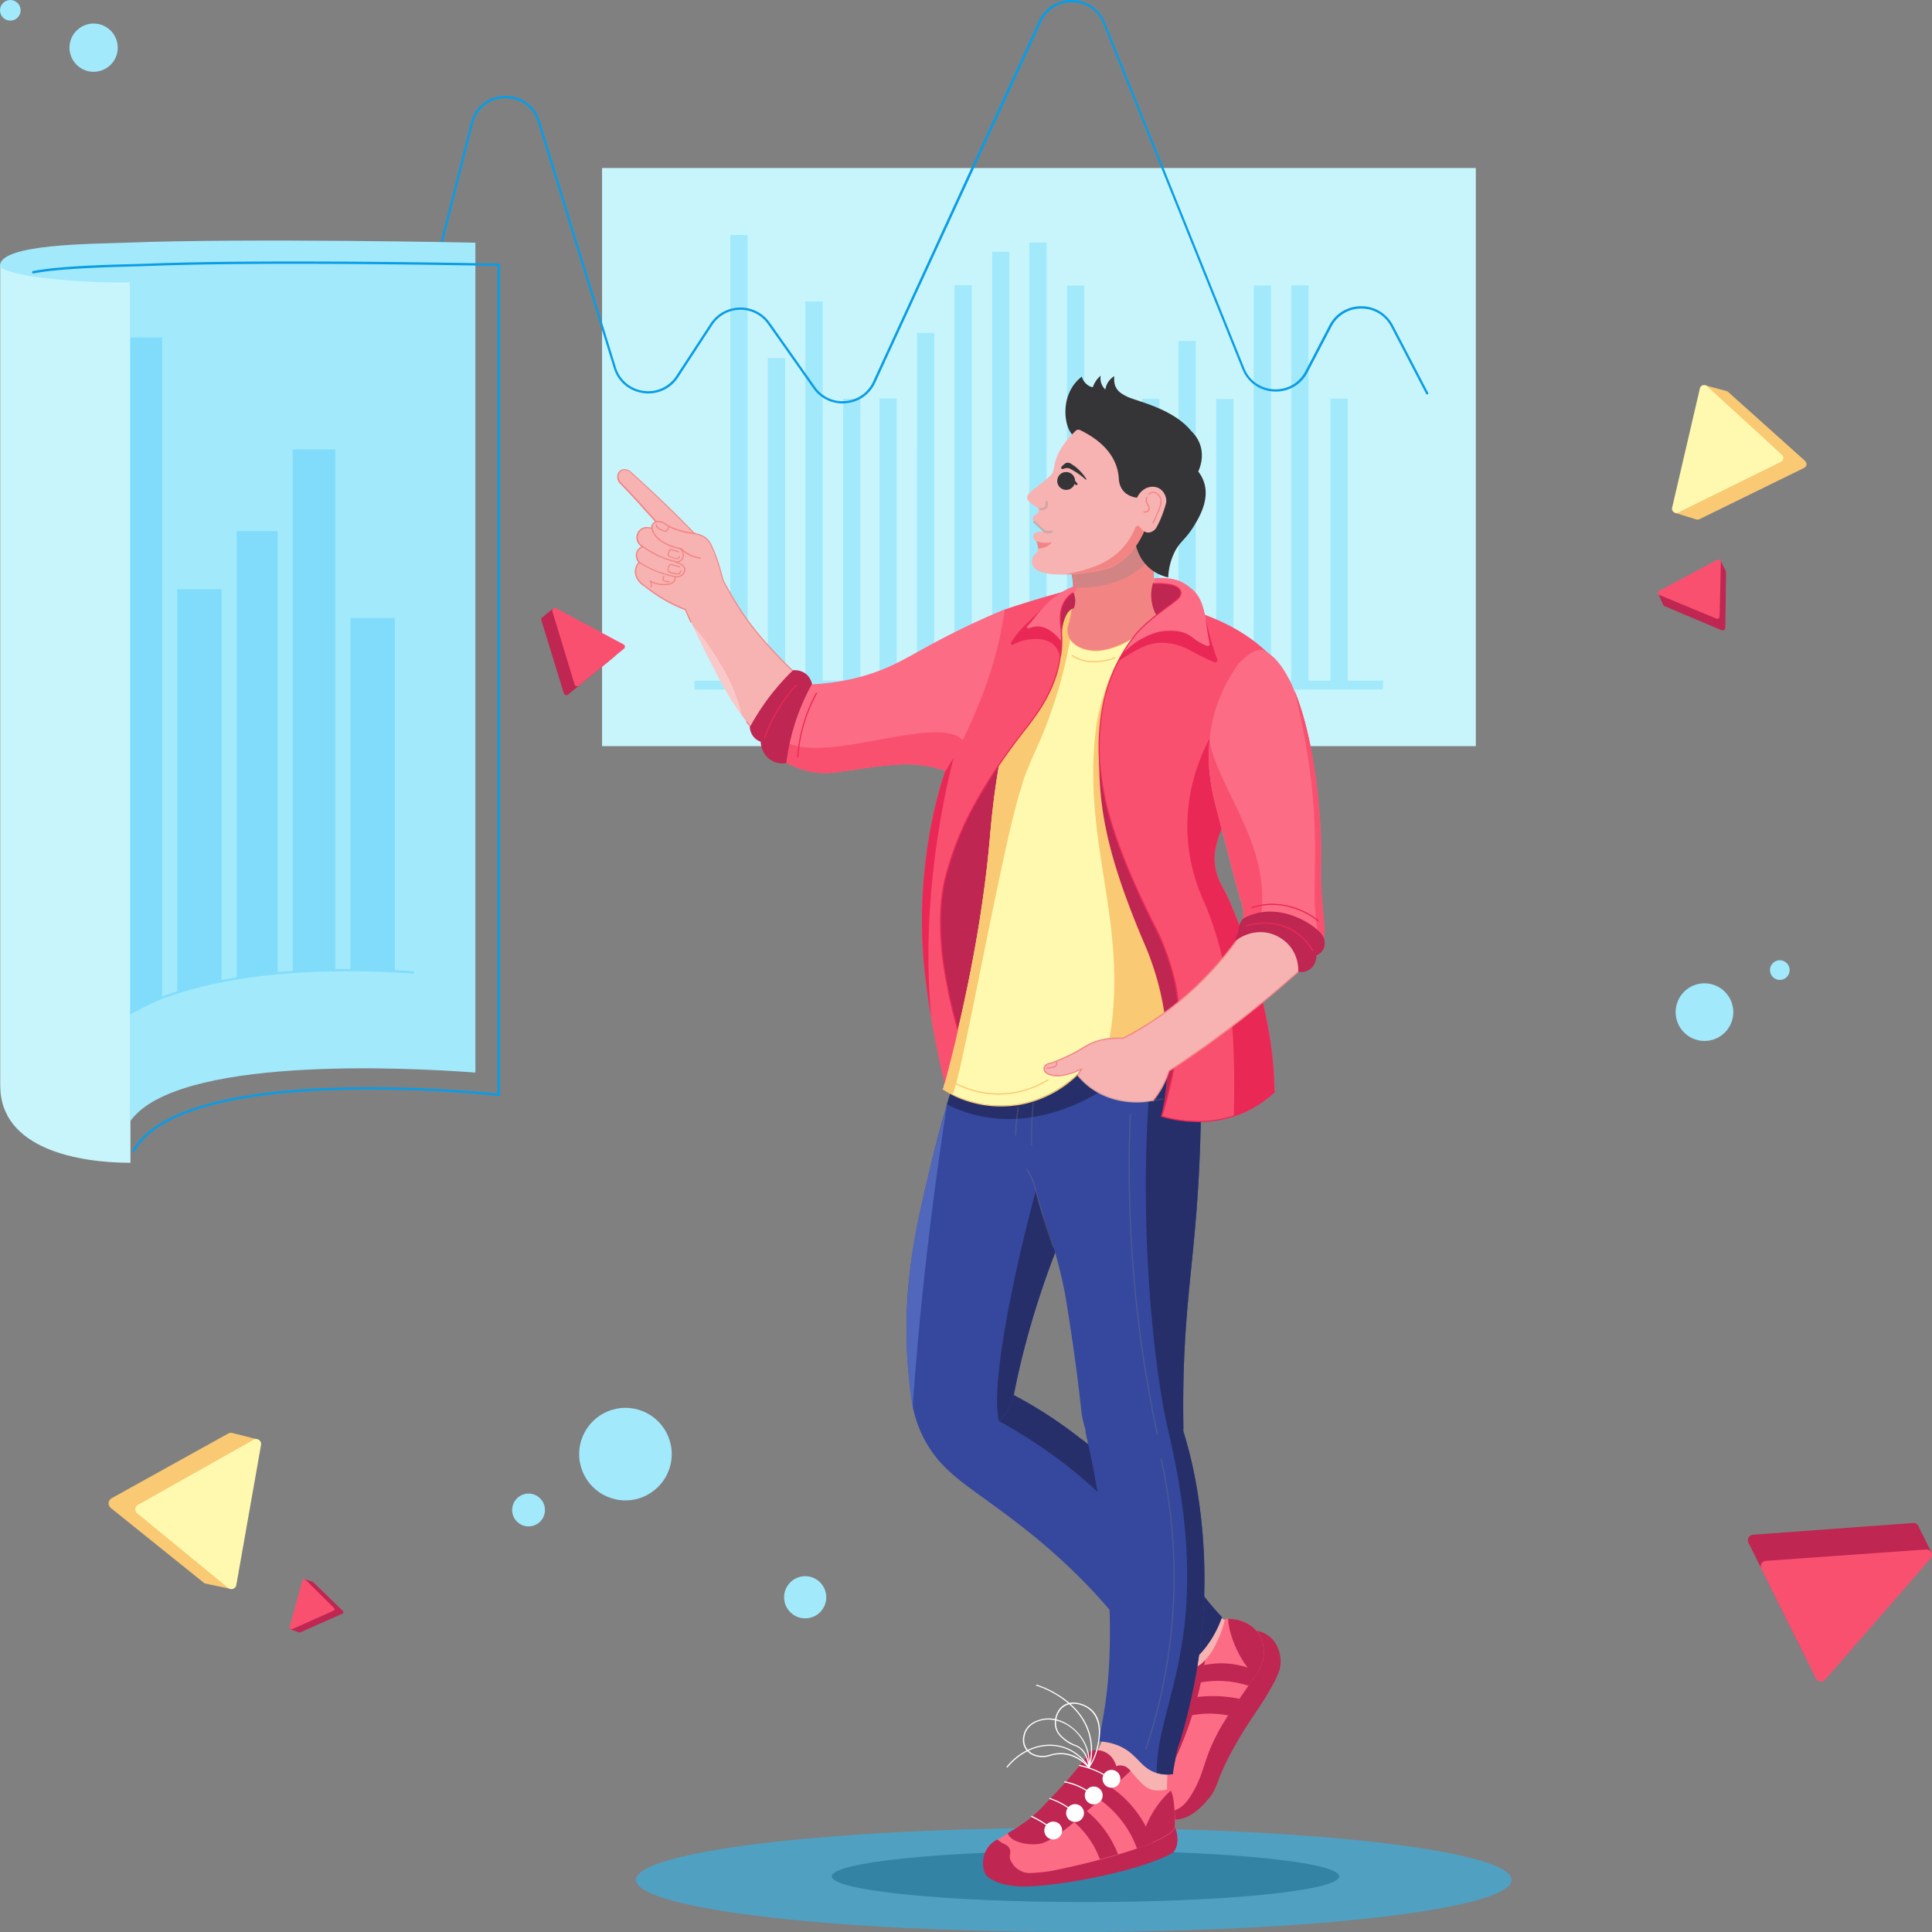 <svg width="216" height="216" xmlns="http://www.w3.org/2000/svg"><rect width="100%" height="100%" fill="#808080" stroke="none"/><g fill="none" fill-rule="evenodd"><path fill="#C8F5FC" d="M67.311 18.785H165V83.42H67.311z"/><g fill="#A2E9FC"><path d="M81.644 26.27h1.935v49.86h-1.935zM85.843 40.025h1.935V76.13h-1.935zM90.042 33.703h1.935V76.13h-1.935zM94.254 44.571h1.935v31.56h-1.935zM98.321 44.545h1.935V76.13h-1.935zM102.52 37.216h1.934V76.13h-1.935zM106.718 31.887h1.935V76.13h-1.935zM110.917 28.151h1.935v47.98h-1.935zM115.076 27.106h1.935V76.13h-1.935zM119.288 31.926h1.935V76.13h-1.935zM123.487 49.09h1.935v27.04h-1.935zM127.685 44.597h1.935V76.13h-1.935zM131.752 38.118h1.935V76.13h-1.935zM135.964 44.61h1.935v31.52h-1.935zM140.163 31.913h1.935V76.13h-1.935zM144.362 31.9h1.935v44.23h-1.935zM148.745 44.571h1.935v31.56h-1.935z"/><path d="M77.643 76.091h76.985v1H77.643z"/></g><path d="M94.201 45.106a3.978 3.978 0 0 1-3.277-1.698l-5.068-7.184a3.771 3.771 0 0 0-3.132-1.594 3.756 3.756 0 0 0-3.08 1.698l-3.817 5.84a3.96 3.96 0 0 1-3.922 1.776c-1.567-.222-2.817-1.28-3.278-2.783l-8.516-27.549c-.513-1.645-1.948-2.677-3.685-2.625-1.724.04-3.12 1.15-3.54 2.808-2.317 9.144-5.502 21.658-7.503 29.339-.013.065-.092.117-.158.091-.066-.013-.118-.091-.092-.156 2.014-7.681 5.199-20.195 7.502-29.339.448-1.776 1.935-2.965 3.79-3.004 1.857-.053 3.397 1.058 3.936 2.821l8.503 27.55a3.725 3.725 0 0 0 3.067 2.599 3.721 3.721 0 0 0 3.672-1.66l3.817-5.838a4.024 4.024 0 0 1 6.647-.118l5.067 7.184a3.684 3.684 0 0 0 3.41 1.568 3.693 3.693 0 0 0 3.066-2.155l18.545-40.35C116.84.85 118.261-.039 119.907 0c1.632.04 3.027.993 3.632 2.508l15.584 38.679c.553 1.371 1.817 2.26 3.304 2.338 1.487.065 2.83-.693 3.514-2.012l2.672-5.12c.698-1.346 2.04-2.156 3.567-2.156 1.527 0 2.856.81 3.567 2.156l3.922 7.524c.04.065.014.143-.052.17-.066.039-.145.013-.171-.053l-3.923-7.524a3.697 3.697 0 0 0-3.33-2.011 3.697 3.697 0 0 0-3.33 2.011l-2.672 5.12a3.985 3.985 0 0 1-3.764 2.143c-1.593-.078-2.935-1.032-3.527-2.495L123.316 2.601c-.566-1.411-1.87-2.3-3.396-2.339a3.7 3.7 0 0 0-3.501 2.182L97.86 42.768a3.956 3.956 0 0 1-3.29 2.312c-.119.013-.25.026-.369.026Z" fill="#0A9CE5"/><g><path d="M14.584 130V29.627H.026v91.739c0 7.119 8.806 8.634 14.558 8.634Z" fill="#C8F5FC"/><path d="M14.11 27.132c13.833-.535 39.039 0 39.039 0v92.784c-8.042-.614-33.511-1.83-38.618 5.473V31.56C8.713 31.691.408 30.881 0 29.706c-.013-2.443 10.32-2.43 14.11-2.574Z" fill="#A2E9FC"/><path d="m39.46 69.09-.276.012V108.5c1.71-.013 3.382 0 4.962.026V69.09H39.46ZM32.721 50.24v58.507c1.593-.104 3.185-.17 4.765-.209V50.24H32.72ZM26.587 59.358c-.039.013-.079.013-.118.026v50.03a69.422 69.422 0 0 1 4.567-.536V59.37h-4.449v-.013ZM19.927 65.876c-.04.013-.079.039-.118.052v45.092c1.474-.535 3.159-.967 4.962-1.306V65.876h-4.844ZM14.584 37.726v75.671c.54-.26.802-.483 3.54-1.763V37.726h-3.54Z" fill="#81DCFC"/><path d="M14.689 113.228a.138.138 0 0 1-.119-.066c-.039-.065-.013-.143.053-.183 4.857-2.586 14.176-5.46 30.97-4.44.237.012.422.025.566.038.08 0 .132.066.119.144 0 .078-.066.13-.132.118-.144-.013-.329-.013-.566-.04-16.742-1.018-26.008 1.83-30.838 4.403-.014.026-.04.026-.053.026Z" fill="#81DCFC"/><path d="M14.926 128.798c-.026 0-.04 0-.066-.013-.066-.039-.079-.117-.053-.183 5.463-9.562 36.578-6.78 40.816-6.348V29.732c-1.974-.04-25.732-.51-38.894 0-.434.013-1.027.039-1.711.052-3.185.091-8.516.235-11.267.784-.066.013-.145-.026-.158-.105-.013-.065.027-.144.106-.157 2.764-.548 8.12-.705 11.319-.783.684-.013 1.277-.04 1.711-.053 13.689-.535 38.789 0 39.039 0 .066 0 .131.066.131.131v92.797c0 .039-.013.078-.04.091a.15.15 0 0 1-.104.04c-2.685-.275-12.188-1.124-21.626-.497-10.516.705-16.94 2.952-19.085 6.7a.138.138 0 0 1-.118.066Z" fill="#0A9CE5"/></g><g><g transform="translate(71.105 204.35)" fill-rule="nonzero"><ellipse fill="#50A0C2" cx="48.947" cy="5.825" rx="48.947" ry="5.825"/><ellipse fill="#3383A5" cx="50.255" cy="5.431" rx="28.364" ry="2.873"/></g><path d="M134.058 179.66c1.06.485 1.923.931 2.55 1.285.523.276.798.447 1.099.761 0 0 .706.722.928 1.798.366 1.758-.89 3.673-2.262 4.71-.314.236-2.629 1.994-4.76.983-1.452-.682-1.949-2.256-2.145-2.912-.157-.499-.745-2.414.353-4.25 1.36-2.244 4.041-2.362 4.237-2.375Z" fill="#F7B2B2" fill-rule="nonzero"/><path d="M140.557 182.336c.34.066.916.236 1.452.695 1.15.984 1.164 2.493 1.164 2.795 0 .669-.17 1.272-1.046 2.847-1.007 1.81-1.648 2.584-2.668 4.185a43.994 43.994 0 0 0-2.092 3.608c-1.478 2.899-1.203 3.397-2.263 4.657-.536.643-2.157 2.571-4.171 2.27-1.23-.184-2.04-1.129-2.38-1.575.261-.236.654-.616 1.098-1.102 2.302-2.506 3.309-5.011 3.649-5.812.954-2.217 2.955-5.916 7.257-12.568Z" fill="#BF2652"/><path d="M136.961 180.998c-.104.46-.287 1.168-.64 1.981-.432.984-1.073 2.453-2.55 3.437a5.835 5.835 0 0 1-1.74.761c-1.124 4.343-2.236 8.685-3.36 13.027-.079.119-.367.525-.288 1.05.091.67.68.997.876 1.102.941.538 2.014.079 2.197 0 .784-.328 1.242-.931 1.621-1.509 1.073-1.653 1.36-2.952 1.857-4.368.772-2.178 1.753-3.713 2.197-4.422.576-.892 2.053-3.03 3.191-4.657.314-.459.785-1.115.929-2.099.065-.446.13-1.482-.406-2.44-.706-1.246-2.223-1.955-3.884-1.863Z" fill="#FC6C85"/><path d="M134.437 186.206a9.757 9.757 0 0 1 1.648-.236c1.988-.092 3.596.472 4.577.932-.353.524-.72 1.05-1.072 1.574a10.64 10.64 0 0 0-2.354-.499 11.044 11.044 0 0 0-3.243.17c.157-.642.3-1.285.444-1.94ZM133.43 189.788c.445-.066.929-.118 1.452-.144a15.08 15.08 0 0 1 3.714.288c-.419.617-.837 1.246-1.242 1.863a11.473 11.473 0 0 0-2.093-.21c-.902 0-1.674.105-2.288.236.144-.682.3-1.351.457-2.033Z" fill="#BF2652"/><path d="M133.862 186.298c.13-.065.3-.157.458-.288.183-.145.314-.29.405-.407a44.062 44.062 0 0 1-.98 4.618 42.614 42.614 0 0 1-2.315 6.376c.353-1.535.706-3.07 1.072-4.618a519.75 519.75 0 0 1 1.36-5.68ZM140.322 187.4c.314-.459.785-1.115.929-2.099.065-.446.13-1.482-.406-2.44-.654-1.168-2.014-1.85-3.53-1.876 0 1.272.915 4.316 3.007 6.415ZM116.26 71.872a116.816 116.816 0 0 1-2.615 5.59c-3.714 7.412-5.23 8.422-6.957 12.213-3.335 7.36-2.602 14.523-2.262 17.803a39.357 39.357 0 0 0 3.308 12.214c8.696.695 17.393 1.39 26.089 2.099-1.792-15.297-3.596-30.594-5.388-45.891-4.054-1.351-8.108-2.69-12.175-4.028Z" fill="#BF2652"/><path d="M122.694 195.783c.105-.262.262-.524.523-1.167.327-.8.34-.971.523-1.286.393-.708 1.007-1.063 1.282-1.22.942-.551 2.602-.932 4.054 0 1.255.813 1.922 2.322 1.687 3.844-.066.472-.131.944-.17 1.456a30.562 30.562 0 0 0-.118 3.201c-.052.368-.17.8-.458 1.22-1.007 1.456-3.53 1.81-5.27.88-2.118-1.142-2.34-3.766-2.38-4.251-.052-.42-.144-1.575.327-2.677Z" fill="#F7B2B2" fill-rule="nonzero"/><g fill-rule="nonzero"><path d="M108.388 114.024c-.64 2.73-1.282 5.445-1.922 8.174-.55 2.348.784 4.723 2.798 4.985 7.075.945 14.15 1.902 21.224 2.847 1.857.25 3.518-1.404 3.649-3.647l.549-9.499c.13-2.177-1.256-4.067-3.073-4.21l-19.864-1.523c-1.53-.118-2.943 1.076-3.361 2.873ZM102.046 157.252c.196.984.588 2.401 1.438 3.923 1.19 2.138 2.68 3.385 3.649 4.185 3.897 3.214 14.476 9.157 22.44 22.25a9.208 9.208 0 0 0 2.092-.787c3.204-1.666 4.512-4.789 4.956-6.022-.549-.59-1.347-1.47-2.223-2.624-2.707-3.542-3.256-5.707-4.694-8.252-2.354-4.158-5.519-6.56-9.651-9.682a48.795 48.795 0 0 0-6.787-4.316 9.908 9.908 0 0 0-3.518-1.705c-1.046-.263-4.158-1.05-6.264.787-.837.748-1.242 1.653-1.438 2.243Z" fill="#35489E"/><path d="M111.683 158.866c21.146 11.742 21.46 27.039 22.035 26.488 1.74-1.64 2.563-3.621 2.89-4.553-.549-.59-1.347-1.47-2.223-2.624-2.707-3.542-3.256-5.707-4.695-8.252-2.353-4.158-5.518-6.56-9.65-9.682a48.795 48.795 0 0 0-6.787-4.316c-1.112-.407-1.949.263-1.57 2.939Z" fill="#262F69"/><path d="M106.217 122.316a135.25 135.25 0 0 0-2.092 7.727c-1.635 6.835-3.06 13.001-2.733 20.676.104 2.374.34 4.303.523 5.497.065.577.235 1.404.784 2.23 1.256 1.89 3.78 2.637 5.872 2.23 2.367-.459 4.276-2.427 4.825-4.972a85.485 85.485 0 0 1 1.308-5.628c1.661-6.245 3.714-11.19 4.172-12.306 1.438-3.437 1.687-3.476 2.092-5.103.575-2.388 1.478-6.127-.523-9.42-1.844-3.043-6.028-5.51-9.912-4.316-2.393.708-3.767 2.545-4.316 3.385Z" fill="#35489E"/><path d="M111.696 158.918a6.81 6.81 0 0 0 1.7-3.227 85.485 85.485 0 0 1 1.308-5.628c1.661-6.245 3.714-11.19 4.172-12.306 1.438-3.437 1.687-3.477 2.092-5.103.575-2.388 1.478-6.127-.523-9.42-.222-.354-.47-.708-.745-1.05-1.073-1.298-9.704 30.149-8.004 36.734Z" fill="#262F69"/><path d="M105.864 123.575a187.201 187.201 0 0 0-2.485 9.551c-.653 2.86-1.006 4.421-1.346 6.678-.694 4.657-.707 8.186-.694 9.078.014 2.283.17 5.156.694 8.462.313-4.356.693-8.816 1.176-13.395a423.454 423.454 0 0 1 2.655-20.374Z" fill="#5067BC"/><g><path d="M131.652 158.04a52.91 52.91 0 0 1 1.308 4.316c.366 1.43 1.7 6.848 1.7 14.129s-1.321 13.513-2.733 18.196a9.073 9.073 0 0 0-.654 2.1 8.982 8.982 0 0 0-.131 1.574 4.186 4.186 0 0 1-1.83-.132c-1.648-.498-2.04-1.823-3.65-2.755-.6-.34-1.53-.721-2.863-.787.183-.813.431-1.98.654-3.398.34-2.099.876-6.297.523-13.093-.366-6.94-1.478-13.197-2.616-18.065.013-.433.144-1.928 1.308-3.135 1.177-1.233 2.668-1.378 3.256-1.443 3.139-.302 5.401 2.138 5.728 2.492Z" fill="#35489E"/><path d="M134.267 123.352a153.396 153.396 0 0 1-.13 5.76c-.432 10.94-1.648 15.638-1.831 25.648-.04 2.256-.013 4.04 0 4.972-.052.603-.21 1.679-.916 2.742-.902 1.39-2.72 2.82-4.825 2.623-2.25-.21-3.53-2.164-4.172-3.135-1.268-1.915-1.464-3.844-1.569-4.841-.327-3.057-.837-6.9-1.7-12.175a51.63 51.63 0 0 0-1.83-7.07c-.759-2.257-1.4-3.661-1.7-6.154-.301-2.584.039-4.08.13-4.447.105-.407.589-2.322 2.093-4.185.666-.827 4.197-4.972 9.389-4.316 4.328.55 6.682 4 7.061 4.578Z" fill="#35489E"/><path d="M134.267 123.352a153.396 153.396 0 0 1-.13 5.76c-.432 10.94-1.648 15.638-1.831 25.648-.04 2.256-.013 4.04 0 4.972-.052.603-.21 1.679-.916 2.742-1.7-3.792-4.563-23.825-2.654-43.386 3.348 1.05 5.191 3.766 5.531 4.264Z" fill="#262F69"/><path d="M131.652 158.04a52.91 52.91 0 0 1 1.308 4.316c.366 1.43 1.7 6.848 1.7 14.129s-1.321 13.513-2.733 18.196c-.236.525-.785 3.214-.785 3.66a4.186 4.186 0 0 1-1.83-.13c0-7.859 6.132-14.602 1.974-35.186-.392-1.955-.902-3.989-1.334-6.573.994.617 1.543 1.404 1.7 1.587Z" fill="#262F69"/><path d="M3.087 20.772a.072.072 0 0 1-.065-.04c-.81-2.243-1.452-4.302-1.91-6.113l-.025-.092C.903 13.82.68 12.94.014 12.022c-.026-.027-.013-.066.013-.092.026-.026.066-.013.092.013.68.931.902 1.824 1.085 2.545l.026.092c.458 1.81 1.099 3.87 1.91 6.1.013.04 0 .066-.04.079 0 .013-.013.013-.013.013ZM14.687 41.671c-.026 0-.053-.026-.066-.052a143.65 143.65 0 0 1-2.21-13.566 144.05 144.05 0 0 1-.797-22.158c0-.04.026-.066.065-.066.04 0 .065.027.065.066-.3 7.373-.039 14.825.798 22.145a139.94 139.94 0 0 0 2.21 13.552c.013.04-.013.066-.052.079h-.013ZM13.444 76.83h-.026c-.039-.013-.052-.052-.039-.078 2-5.97 3.047-12.175 3.125-18.433a59.582 59.582 0 0 0-1.438-13.854c-.013-.039.013-.065.052-.078.04-.013.066.013.079.052a61.372 61.372 0 0 1 1.438 13.893 60.575 60.575 0 0 1-3.138 18.472c0 .013-.026.027-.053.027Z" fill-opacity=".3" fill="#828282" style="mix-blend-mode:normal" transform="translate(114.69 118.704)"/></g><path d="M106.78 120.48c-.301.996-.615 2.006-.916 3.003.98.486 2.119.919 3.387 1.22 6.186 1.444 11.534-1.35 13.522-2.532a11.844 11.844 0 0 1-1.256-.957c-.457-.394-.85-.774-1.177-1.128a20.043 20.043 0 0 1-5.126 1.259c-3.635.407-6.617-.289-8.434-.866Z" fill="#262F69"/><path d="M14.008 16.919c-.04 0-.065-.027-.065-.066a32.972 32.972 0 0 1 .026-2.545 29.03 29.03 0 0 1 .157-2.125c0-.04.039-.066.065-.053.04 0 .065.04.052.066a57.336 57.336 0 0 0-.157 2.112c-.039.84-.039 1.692-.026 2.545.013.04-.013.066-.052.066ZM12.203 15.83c-.039 0-.065-.026-.065-.066a35.8 35.8 0 0 1 .288-3.135c0-.04.039-.066.078-.053.04 0 .066.04.052.079a35.971 35.971 0 0 0-.287 3.122c0 .027-.026.053-.066.053Z" fill-opacity=".3" fill="#828282" style="mix-blend-mode:normal" transform="translate(101.337 111.143)"/></g><path d="M116.522 68.514a84.457 84.457 0 0 0-3.518 10.863c-1.74 6.9-2.144 12.187-2.354 14.523-.549 6.166-1.857 15.283-5.217 27.878.98.603 3.439 1.928 6.787 1.837 4.446-.132 7.349-2.703 8.094-3.398.654-.21 1.7-.499 2.995-.656 1.674-.197 5.518-.643 8.605 1.705.575.433 1.438 1.207 2.223 2.493a53.302 53.302 0 0 0 1.177-11.256c-.013-8.764-2.21-13.71-3.257-19.758-.954-5.55-1.216-13.539 2.093-23.956-5.885-.091-11.403-3.056-17.628-.275Z" fill="#FFF9B0"/><path d="M116.522 68.514a84.457 84.457 0 0 0-3.518 10.863c-1.74 6.9-2.144 12.187-2.354 14.523-.549 6.166-1.857 15.283-5.217 27.878.248.144.575.341.993.55.707.355 5.663-28.114 7.755-34.28.523-2.033 1.805-4.473 2.498-6.218 2.72-6.822 3.151-11.69 3.661-14.392-1.255.17-2.523.499-3.818 1.076Z" fill="#F9C973" fill-rule="nonzero"/><path d="M111.683 122.381c-1.307 0-2.406-.249-3.125-.472a10.907 10.907 0 0 1-1.896-.787c-.026-.013-.04-.053-.026-.092.013-.026.052-.04.091-.026.602.315 1.23.577 1.87.774.746.236 1.936.498 3.348.46 2.25-.053 4.067-.88 5.192-1.562a.069.069 0 0 1 .091.026.07.07 0 0 1-.026.092c-1.138.682-2.969 1.522-5.257 1.574-.092.013-.17.013-.262.013ZM122.694 80.347c-2.262 14.484 4.603 23.904.615 39.227 1.674-.197 5.518-.643 8.605 1.705.575.433 1.438 1.207 2.223 2.493a53.29 53.29 0 0 0 1.177-11.256c-.013-8.764-2.21-13.71-3.257-19.758-.954-5.55-1.216-13.539 2.093-23.955-5.885-.105-9.455 2.636-11.456 11.544Z" fill="#F9C973" fill-rule="nonzero"/><path d="M111.893 123.706c-.458 0-.929-.026-1.387-.078-1.948-.223-3.373-.866-3.896-1.129a9.99 9.99 0 0 1-1.204-.708c-.026-.026-.039-.066-.013-.092.027-.026.066-.04.092-.013.38.262.771.499 1.19.708.51.263 1.922.893 3.845 1.116 1.176.13 2.366.091 3.53-.118 1.138-.21 2.25-.578 3.296-1.116a12.203 12.203 0 0 0 3.047-2.177.063.063 0 0 1 .091 0 .064.064 0 0 1 0 .091 12.177 12.177 0 0 1-3.086 2.204c-1.06.538-2.184.919-3.335 1.129-.706.118-1.438.183-2.17.183ZM122.263 74.05c-.419 0-.942-.052-1.517-.249a4.81 4.81 0 0 1-.903-.446c-.026-.013-.039-.066-.026-.092.026-.026.066-.04.092-.026.274.17.575.315.876.433.863.301 1.595.249 2.08.21a6.66 6.66 0 0 0 1.804-.407c.04-.013.065 0 .078.04.013.039 0 .065-.039.078a6.482 6.482 0 0 1-1.844.42c-.157.013-.366.04-.601.04ZM122.498 72.804a4.45 4.45 0 0 1-.89-.092c-.313-.066-.745-.157-1.215-.472-.249-.17-.772-.512-1.007-1.168a2.197 2.197 0 0 1-.118-.721c0-.04.04-.066.065-.066.04 0 .066.026.066.066 0 .236.026.459.104.669.223.616.72.944.955 1.102.458.301.876.38 1.177.446.785.157 1.412.065 1.83 0a5.706 5.706 0 0 0 1.23-.328 7.568 7.568 0 0 0 1.53-.761.08.08 0 0 1 .092.013c.026.026.013.066-.013.092a7.493 7.493 0 0 1-1.557.774c-.235.079-.653.236-1.255.328a4.212 4.212 0 0 1-.994.118Z" fill="#F9C973" fill-rule="nonzero"/><path d="M133.352 68.252c2.302.774 4.76 1.797 7.035 3.568a18.191 18.191 0 0 1 2.093 1.915c.078.263.196.722.287 1.286 1.112 6.35-2.746 12.214-3.282 13.001-1.046 1.548-1.961 2.44-2.864 4.579-.824 1.955-.889 3.161-.784 4.054.144 1.298.667 2.19 1.046 2.873 1.177 2.112 5.636 13.21 5.61 22.512-.602.59-1.334 1.181-2.223 1.706-4.224 2.48-8.853 1.47-10.436 1.05.34-1.076.733-2.546 1.046-4.317.131-.748.916-5.484.131-10.6-.863-5.668-2.994-7.504-5.087-12.7-3.4-8.475-4.433-17.015-.392-24.218 1.334-2.046 2.942-3.319 4.04-4.054 1.178-.393 2.067-1.22 3.78-.655Z" fill="#F95070"/><path d="M122.877 84.73c.301 2.505.497 5.601 2.524 10.613 1.112 3.083 4.394 9.695 4.695 10.416 1.203 3.057 1.765 6.284 1.74 9.092-.262 4.146-1.1 7.281-2.002 9.944.471-2.19.876-5.195.654-8.724a31.785 31.785 0 0 0-2.615-10.731c-4.564-10.732-4.943-15.691-4.996-20.61Z" fill="#BF2652"/><path d="M135.654 81.83c2.353-2.44 6.342-8.593 6.813-8.082.078.263.196.722.287 1.286 1.112 6.35-2.746 12.214-3.282 13.001-1.046 1.548-1.961 2.44-2.864 4.579-.824 1.955-.889 3.162-.784 4.054.143 1.299.667 2.19 1.046 2.873 1.177 2.112 5.636 13.21 5.61 22.512-.602.59-1.334 1.181-2.223 1.706-.759.446-1.543.787-2.315 1.023.314-12.502-1.072-18.393-3.165-23.588-4.158-8.816-.941-16.32.877-19.364ZM124.957 74.01c.327-.248.797-.576 1.386-.917 1.098-.617 1.883-1.076 2.981-1.194 1.713-.197 3.139.511 3.505.695.458.236 1.726.958 2.942 1.443.196.079.393-.118.327-.315a25.106 25.106 0 0 1-.588-1.758 34.865 34.865 0 0 1-.68-2.663 9.274 9.274 0 0 0-2.76-.223c-2.89.223-5.073 1.824-5.766 2.768-.053.079-.484.67-.981 1.509-.157.275-.275.512-.366.656Z" fill="#EA2856"/><path d="M46.554 20.151a.77.77 0 0 1 .249 0c.039.013.261.053.392.223.235.302.105.97-.392 1.26-.118-.053-.759-.604-.249-1.483Z" fill-opacity=".3" fill="#FFF" fill-rule="nonzero" style="mix-blend-mode:lighten" transform="translate(69 42)"/><g><path d="M118.719 71.046c.026 1.023-.066 1.863-.366 3.267-.916 4.172-2.995 6.218-4.839 8.632 0 0-1.83 2.27-5.021 7.885-1.19 2.23-2.851 5.825-3.243 10.416-.34 3.923.326 8.567 1.87 13.802-.471 2.217-1.204 4.933-1.504 6.074a89.824 89.824 0 0 1-1.504-7.32c-.471-2.9-1.02-6.337-1.033-10.745-.026-8.62 2.014-15.061 2.445-16.373.929-2.834 1.203-2.742 3.217-8.12a174.177 174.177 0 0 0 3.53-10.391c.707-.276 5.127-1.68 7.546-2.244-.444.761-1.294 3.411-1.098 5.117Z" fill="#F95070"/><path d="M118.523 73.539c-.053-.315-.183-.866-.615-1.339-.824-.879-2.105-.774-2.72-.721a4.757 4.757 0 0 0-1.91.59c-.156.092-.326-.092-.235-.249.301-.472.589-.853.811-1.128.366-.433.628-.67 1.452-1.483.614-.616 1.124-1.115 1.451-1.456.301.367.628.813.929 1.338.549.971.85 1.89 1.02 2.585l-.183 1.863ZM104.112 113.801c-.471-2.899-1.02-6.336-1.033-10.744-.026-8.62 2.014-15.061 2.445-16.373.615-1.89.942-2.48 1.687-4.25.38-.88-4.695 14.142-3.1 31.367Z" fill="#EA2856"/></g><g transform="translate(114.841 42)" fill-rule="nonzero"><path d="M4.623 20.899c.144.433.3.997.405 1.666.027.131.131.918.105 1.876-.052 1.364-.288 2.624-.55 3.49a1.813 1.813 0 0 0 .289 1.627c.405.524 1.15 1.062 2.55 1.167 3.02.21 7.179-3.267 7.44-3.503-.523-.826-1.216-5.588-.091-9.117-3.27 1.062-6.879 1.718-10.148 2.794Z" fill="#F38484"/><path d="M4.623 20.899c.144.433.3.997.405 1.666.014.092.079.538.105 1.141 6.892.184 8.892-3.673 8.919-3.87.091-.8.235-1.522.392-2.138-3.27 1.062-6.552 2.125-9.82 3.2Z" fill-opacity=".3" fill="#828282" style="mix-blend-mode:normal"/><path d="M19.819 12.083a3.968 3.968 0 0 0-.693-1.365c.209-.472.588-1.508.3-2.689-.196-.813-.654-1.43-1.15-1.902h.013c-2.132-2.572-6.447-3.359-7.18-3.818C9.932 1.758 9.658 1.102 9.736.052a2.27 2.27 0 0 0-.758.788c-.144.275-.21.538-.236.708a1.71 1.71 0 0 1-.497-.826A1.728 1.728 0 0 1 8.22 0a2.871 2.871 0 0 0-.876 1.286c-.47-.027-1.098-.564-1.23-1.181-2.47 1.876-2.052 5.51-1.058 6.494 0 0 2.942 4.342 4.38 6.94a92.29 92.29 0 0 0 2.55 4.33c.014.38.157 2.44 1.831 3.765.72.577 1.465.813 1.949.918.026-.59.13-1.483.549-2.466.615-1.483 1.255-1.575 2.262-3.175.589-.958 1.779-2.873 1.243-4.828Z" fill="#353437"/><path d="M5.93 6.087a.435.435 0 0 0-.51.079c-2.798 2.69-2.222 4.342-2.654 4.815-.536.695-2.524 1.928-2.733 2.453-.261.695 1.112 1.18 1.203 1.456.118.276 0 .499-.288.643-.353.158-.496.617-.052.984 0 0 .798.695.968.905-.327.04-.654-.026-.994.184-.314.21-.21.76.092.84.222.223.34.997.183 1.207-.197.275-.314.354-.419.485-.248.315-.562 1.43.98 1.85 1.23.42 4.46.34 7.376-.46 2.603-.891 3.74-3.673 3.989-4.132.601.38 1.177-.092 1.334-.354.392-.617.876-1.85 1.111-2.755.157-.643-.222-1.404-.797-1.706-.576-.301-1.766-.288-2.446 1.063-1.347-.184-1.961-1.063-2.027-2.086-.17-3.372-3.282-4.946-4.315-5.47Z" fill="#F7B2B2"/><path d="M14.065 16.53c-.013 0-.026 0-.026-.013-.027-.013-.04-.052-.027-.092 0-.013.589-1.167.811-1.915.196-.551-.04-1.063-.353-1.286-.261-.184-.55-.157-.81.066a.063.063 0 0 1-.092 0 .064.064 0 0 1 0-.092c.3-.262.654-.289.967-.079.354.25.628.827.406 1.43-.222.761-.81 1.929-.824 1.942 0 .026-.026.04-.052.04ZM13.175 15.31c-.052 0-.091 0-.13-.013-.04-.013-.053-.04-.053-.079.013-.04.04-.052.079-.052.144.026.34 0 .431-.131.092-.132.066-.341-.091-.604-.262-.42-.157-.735-.079-.892.013-.026.053-.04.092-.026.026.013.04.052.026.092-.065.13-.157.393.079.76.235.394.183.63.091.748-.105.145-.288.197-.445.197Z" fill="#F38484"/><path d="M5.473 12.227a.119.119 0 0 1-.091-.04c-.027-.039-.066-.078-.105-.117-.235-.276-.64-.735-.994-.748a.764.764 0 0 0-.405.092c-.066.04-.144.013-.17-.053-.04-.065-.013-.144.052-.17.183-.092.366-.132.55-.118.457.026.888.511 1.176.84.04.039.079.078.105.117.052.053.039.132-.013.184-.04.013-.079.013-.105.013Z" fill="#353437"/><circle fill="#353437" transform="rotate(-84.508 4.358 11.772)" cx="4.358" cy="11.772" r="1"/><path d="m4.27 10.351-.288.079c-.078.026-.17-.026-.183-.105-.039-.17.497-.538.497-.538a.624.624 0 0 1 .589.052c.183.118.392.263.549.38a5.83 5.83 0 0 1 1.177 1.326c.026.052-.026.092-.079.065a8 8 0 0 0-1.674-1.167c-.17-.118-.379-.131-.588-.092Z" fill="#353437"/><path d="M1.602 15.048c-.052 0-.091 0-.144-.013-.065-.014-.117-.08-.104-.145.013-.065.078-.118.144-.105.183.027.353-.013.457-.13.105-.106.131-.276.092-.473-.013-.066.026-.144.105-.158.065-.013.143.027.156.105a.784.784 0 0 1-.156.709.817.817 0 0 1-.55.21Z" fill-opacity=".3" fill="#828282" style="mix-blend-mode:normal"/><path d="M.988 18.459c.353.223 1.111.288 1.778.183-.523.578-1.216.709-1.556.67.013-.224-.052-.512-.222-.853ZM13.084 17.396c-.17-.105-.3-.197-.484-.485-.13-.184-.366-.184-.523.105-1.7 4.132-5.61 4.696-7.78 5.208a21.029 21.029 0 0 0 4.785-.709c2.694-.852 4.002-4.119 4.002-4.119Z" fill="#F38484"/><path d="M2.335 17.632a.943.943 0 0 1-.667-.262c-.066-.066-.183-.17-.301-.289-.235-.223-.536-.511-.654-.603a.14.14 0 0 1-.013-.184.14.14 0 0 1 .183-.013c.105.105.405.38.654.617.118.118.235.223.3.275.21.197.445.236.838.144.065-.013.143.027.157.105.013.066-.027.145-.105.158-.13.026-.262.052-.392.052Z" fill-opacity=".3" fill="#828282" style="mix-blend-mode:normal"/></g><g><path d="M128.906 65.182a11.58 11.58 0 0 1 1.177 0c1.007.052 1.438.236 1.674.354.261.131.457.236.549.446.118.275 0 .603-.314 1.063-.654.944-1.674 1.692-2.445 2.177a4.778 4.778 0 0 1-.772-1.863 4.814 4.814 0 0 1 .13-2.177Z" fill="#BF2652"/><path d="M129.024 65.234c.601-.052 1.085 0 1.425.053.85.144 1.19.406 1.347.564.235.223.261.367.261.433.013.17-.065.354-.483.747a6.176 6.176 0 0 1-.824.656s-.916.683-1.386.997c-.563.38-1.439 1.142-2.825 2.795-.21.236-.432.525-.654.879a6.958 6.958 0 0 0-.392.748 8.239 8.239 0 0 1 2.432-1.837c.628-.315 1.452-.708 2.615-.748.563-.013 1.609-.04 2.524.564.301.197.484.394.994.696.327.196.641.328.89.433.156.065.326-.08.287-.237-.04-.21-.091-.472-.144-.76-.287-1.614-.222-1.837-.392-2.572-.196-.826-.432-1.823-1.255-2.624-.654-.616-1.334-1.01-1.91-1.18-.915-.263-1.883-.25-2.524-.184 0 .302.014.407.014.577Z" fill="#FC6C85"/></g><g><path d="M120.04 66.166c-1.426.091-2.315 2.702-1.321 4.736-.013-.984.431-2.73 1.347-2.9.353-.931-.013-1.495-.026-1.836Z" fill="#BF2652"/><path d="M118.719 71.767c-1.726-2.164-2.956-1.797-3.714-1.521-.144.052-.248-.118-.144-.236.262-.276.576-.63.89-1.063 2.262-3.004 4.563-3.45 4.563-3.45s.118.393-.091.655c-1.596.88-1.779 2.27-1.583 3.91.144.905.053 1.692.079 1.705Z" fill="#FC6C85"/></g><path d="M134.032 125.451c-.34 0-.615-.013-.824-.026a14.526 14.526 0 0 1-3.36-.564l-.066-.013.026-.066c.118-.354 2.838-8.632 1.517-14.759-.615-2.834-1.765-5.366-1.778-5.392-.079-.184-.236-.485-.445-.905-1.23-2.44-4.498-8.947-5.689-14.641-.326-1.771-.81-4.448-.483-7.872.104-1.102.313-3.161 1.268-5.602.902-2.295 2.027-3.83 2.472-4.381.797-1.168 2.641-2.559 3.857-3.464.576-.433 1.033-.774 1.203-.958.053-.052.275-.393.17-.708-.104-.328-.496-.551-1.176-.682-.615-.092-1.034-.118-1.648-.092-.04 0-.066-.026-.066-.066 0-.039.027-.065.066-.065.628-.026 1.046 0 1.674.092.732.13 1.164.393 1.281.774.131.38-.13.774-.209.84-.183.196-.64.537-1.23.97-1.215.905-3.046 2.283-3.83 3.437-.445.551-1.557 2.073-2.446 4.356-.955 2.427-1.138 4.395-1.256 5.562-.327 3.398.157 6.075.484 7.833 1.19 5.667 4.446 12.161 5.676 14.601l.457.919c.013.026 1.177 2.571 1.792 5.418 1.281 5.943-1.216 13.906-1.504 14.759a13.75 13.75 0 0 0 3.27.55c.784.04 2.628.119 4.85-.655a12.193 12.193 0 0 0 4.369-2.65.063.063 0 0 1 .091 0 .064.064 0 0 1 0 .092c-1.294 1.207-2.772 2.112-4.42 2.676a12.491 12.491 0 0 1-4.093.682Z" fill="#EA2856"/><g><path d="M131.351 204.285c.275.511.563 1.967-.183 2.833-4.12 2.322-14.646 4.107-17.68 3.752-1.778-.17-3.047-.8-3.36-1.43-.472-.944-.027-2.02.117-2.322 1.49-.196 2.995-.406 4.525-.643 5.701-.865 16.555-2.492 16.581-2.19Z" fill="#BF2652"/><path d="M121.949 195.783c.183-.04.444-.078.758-.052a2.37 2.37 0 0 1 1.099.354c.706.446.928 1.194.98 1.39.184-.065.458-.117.76-.052.51.105.784.486 1.163.932.353.42.968 1.128 1.451 1.456.471.315 1.256.55 2.668.17.157.342.327.84.406 1.457.104.879.209 2.48.091 2.912-.64 1.653-8.696 3.792-13.116 4.684-1.23.301-3.008.393-3.4.38-1.151-.026-2.236-.144-3.453-.643-.496-.21-.889-.42-1.163-.577-.066-.315-.118-.826.117-1.338.236-.538.667-.813 1.216-1.168 1.452-.931 2.394-1.495 2.498-1.548 1.844-1.023 3.44-2.886 5.859-5.72.484-.616 1.216-1.508 2.066-2.637Z" fill="#FC6C85"/><path d="M124.787 197.463c.183-.066.457-.119.758-.053.366.079.602.289.85.577-3.635 3.333-7.663 7.373-9.834 8.069-1.124.38-3.596 0-3.897-1.102.366-.223.798-.486 1.308-.788 2.458-.734 4.38-1.128 10.815-6.703Z" fill="#BF2652"/><path d="M124.8 197.463c-.589.511-1.439 1.246-2.511 2.27-1.582 1.521-2.08 2.138-3.19 3.082-.55.46-1.296 1.063-2.263 1.693-1.57.905-3.27-.053-2.89-.355.287-.183.588-.393.915-.63.955-.708 1.648-1.456 3.02-2.912.825-.879 1.622-1.732 2.616-2.965.602-.748 1.086-1.417 1.452-1.915.222-.053.837-.17 1.504.118 1.02.42 1.307 1.47 1.347 1.614ZM111.513 205.662c.183.157.458.367.811.525.013.013.04.013.052.026.419.184.667.63.55 1.076a.777.777 0 0 0-.026.184c-.027.38.156.669.287.879.523.8 1.426 1.088 1.975 1.075-.458.158-1.766.564-3.126.21a5.215 5.215 0 0 1-2.092-1.102 2.755 2.755 0 0 1 .353-1.745 2.778 2.778 0 0 1 1.216-1.128ZM124.198 199.81a12.14 12.14 0 0 1 2.563 2.362 12.266 12.266 0 0 1 1.766 2.926c.104.302.222.59.327.892-.38.17-.785.328-1.19.485l-.55.197a11.362 11.362 0 0 0-1.059-2.178 11.788 11.788 0 0 0-3.308-3.45c.483-.42.967-.826 1.451-1.233ZM121.282 202.317c.431.328.89.734 1.347 1.22a11.633 11.633 0 0 1 2.367 3.778c-.68.184-1.347.38-2.027.564a9.82 9.82 0 0 0-1.112-2.178 9.945 9.945 0 0 0-1.974-2.164c.47-.394.941-.814 1.399-1.22Z" fill="#BF2652"/><path d="M130.92 200.204c.13.315.248.735.3 1.207.105.88.21 2.48.092 2.913-.262.669-1.74 1.417-3.7 2.138.222-3.62 3.268-6.336 3.308-6.258Z" fill="#BF2652"/></g><g transform="translate(112.538 188.34)" fill="#FFF"><circle transform="rotate(-40.539 11.725 10.535)" cx="11.725" cy="10.535" r="1"/><circle transform="rotate(-40.539 9.742 12.393)" cx="9.742" cy="12.393" r="1"/><circle transform="rotate(-40.539 7.656 14.363)" cx="7.656" cy="14.363" r="1"/><circle transform="rotate(-40.539 5.214 16.314)" cx="5.214" cy="16.314" r="1"/><path d="M11.673 10.645c-.013 0-.026 0-.039-.014a8.938 8.938 0 0 0-2.328-1.206 8.786 8.786 0 0 0-1.15-.315c-.04-.013-.053-.04-.053-.08.013-.038.04-.052.079-.052.392.08.784.184 1.164.328a9.26 9.26 0 0 1 2.367 1.234c.026.026.039.065.013.091-.013 0-.04.014-.053.014ZM9.725 12.481c-.013 0-.026 0-.04-.013a6.734 6.734 0 0 0-1.7-1.062c-.47-.21-.98-.368-1.49-.46-.04 0-.066-.039-.053-.078.014-.04.04-.066.079-.053a6.978 6.978 0 0 1 3.243 1.561.081.081 0 0 1 .013.092c-.013 0-.026.013-.052.013ZM7.672 14.45c-.013 0-.026 0-.04-.014a7.912 7.912 0 0 0-2.811-1.64c-.04-.013-.052-.052-.04-.079.014-.039.053-.052.08-.039.457.158.915.354 1.346.59.55.302 1.06.67 1.517 1.09a.064.064 0 0 1 0 .091h-.052ZM5.24 16.312c-.014 0-.027 0-.04-.013a11.98 11.98 0 0 0-1.294-.892c-.367-.223-.746-.42-1.125-.604-.026-.013-.052-.052-.026-.091.013-.04.052-.053.091-.027.393.184.772.394 1.138.617.458.275.89.577 1.308.905.026.026.039.066.013.092-.04.013-.053.013-.066.013Z"/><path d="M9.228 9.372a.099.099 0 0 1-.052-.026c-.353-.433-1.347-1.43-2.851-1.548a3.912 3.912 0 0 0-1.543.197c-1.125.327-2.276-.066-2.746-.932-.458-.853-.027-1.784.026-1.89.235-.485.784-1.101 2.014-1.337 1.791-.341 3.53.879 4.38 2.151.85 1.26.877 2.624.824 3.333 0 .026-.026.052-.039.052 0-.013 0 0-.013 0Zm-3.19-1.719c.104 0 .195 0 .3.014 1.425.104 2.406.983 2.838 1.469.039-.722-.053-1.955-.811-3.083-1.19-1.771-3.034-2.322-4.25-2.1-1.177.224-1.7.814-1.923 1.273-.052.092-.457.984-.026 1.771.432.814 1.53 1.181 2.59.866.418-.13.85-.21 1.281-.21Z"/><path d="M9.228 9.306h-.013c-.026 0-.052-.026-.052-.052-.118-.97-.445-1.666-.968-2.086a1.908 1.908 0 0 0-.641-.341c-.262-.105-.562-.223-.955-.525C6.207 6 5.723 5.62 5.501 4.99c-.275-.8-.052-1.994.771-2.61 1.047-.761 2.511-.224 3.217.406 1.36 1.207.981 3.437.628 4.658a6.433 6.433 0 0 1-.85 1.823c.013.026-.013.04-.04.04Zm-1.74-7.163c-.392 0-.784.105-1.124.355-.785.577-.98 1.705-.732 2.453.209.603.667.958 1.046 1.246.38.289.667.407.915.512.223.092.445.17.68.367.523.407.85 1.076.981 1.994a5.942 5.942 0 0 0 .732-1.64c.798-2.78-.026-4.027-.588-4.526-.419-.406-1.164-.76-1.91-.76Z"/><path d="M9.228 9.306h-.013c-.04-.013-.052-.039-.052-.078.313-1.181.353-2.322.091-3.424C8.274 1.644 3.526.175 3.33.123 3.29.11 3.278.071 3.29.044c.014-.04.053-.052.08-.04.209.067 5.021 1.549 6.015 5.773.261 1.129.235 2.296-.092 3.49 0 .026-.026.04-.065.04Z"/><path d="M9.228 9.306c-.026 0-.04-.013-.052-.026-.432-.643-1.387-1.784-2.956-2.243C4.102 6.42 1.71 7.299.113 9.254a.08.08 0 0 1-.091.013.081.081 0 0 1-.013-.092C1.63 7.181 4.089 6.29 6.246 6.92c1.609.459 2.59 1.64 3.021 2.296.026.026.013.065-.013.091h-.026Z"/></g><g><path d="M145.658 108.173c-.667.604-1.334 1.207-2.027 1.798a119.624 119.624 0 0 1-12.934 9.773 9.836 9.836 0 0 1-.876 1.981c-.3.525-.627.971-.928 1.339-.994.21-1.818.21-2.38.17-.667-.04-2.877-.197-4.865-1.797a8.076 8.076 0 0 1-1.216-1.22c.157-.236.314-.46.458-.696a6.633 6.633 0 0 1-1.504.578c-1.06.275-1.583.157-1.74.118-.274-.066-.771-.131-.876-.473-.065-.223-.13-.406.027-.577.222-.25.745-.354.784-.354.458-.17 1.125-.433 1.91-.813 1.137-.551 1.62-.919 2.196-1.22.785-.407 2.014-.8 3.832-.696a36.819 36.819 0 0 0 3.02-1.745c4.395-2.833 7.494-6.231 9.625-9.13.21-.237.537-.539.981-.814.955-.577 1.857-.63 2.027-.643 1.7-.079 2.877.997 3.19 1.286.38.34 1.086.984 1.282 2.033.105.46.066.84.014 1.102Z" fill="#F7B2B2" fill-rule="nonzero"/><path d="M138.465 74.208c-5.218 7.215-2.811 14.706-2.51 16.044.549 2.06 2.38 9.38 2.72 10.325.248.709.392 1.378.3 2.178 5.78-1.089 7.624 3.28 6.617 5.55 0 0 1.216-.683 1.975-2.086.941-1.745.3-3.202.13-7.203-.052-1.22 0-2.44 0-3.66-.013-8.082-1.987-20.624-6.446-22.657-.85-.289-2.08.748-2.786 1.509Z" fill="#FC6C85"/><path d="M118.196 120.348c-.21 0-.393-.026-.55-.066h-.026c-.274-.065-.797-.21-.915-.577-.052-.223-.04-.394.052-.538.144-.236.445-.302.667-.367.066-.013.118-.026.17-.04.641-.236 1.282-.511 1.91-.813.68-.328 1.124-.59 1.503-.826.249-.145.458-.276.693-.394 1.086-.551 2.367-.787 3.845-.708a37.763 37.763 0 0 0 2.995-1.732c3.674-2.375 6.904-5.445 9.611-9.118.026-.026.066-.04.092-.013.026.026.04.065.013.092-2.707 3.686-5.95 6.756-9.638 9.144-.968.63-1.988 1.22-3.02 1.745-.014 0-.027.013-.04.013-1.451-.079-2.733.144-3.792.695-.223.118-.445.25-.68.394-.366.223-.824.498-1.517.826-.628.302-1.269.577-1.922.814-.053.013-.118.026-.184.052-.209.052-.47.118-.588.302-.065.105-.078.249-.026.433.091.288.562.42.824.485h.026c.418.105 1.007.066 1.713-.118a6.878 6.878 0 0 0 1.49-.577c.027-.013.066-.013.08.013.025.026.025.052 0 .079l-.459.695c-.026.026-.065.04-.091.013-.026-.026-.04-.066-.013-.092l.327-.498a6.992 6.992 0 0 1-1.295.472c-.497.144-.902.21-1.255.21Z" fill="#F38484" fill-rule="nonzero"/><path d="M135.222 82.853c-.327 3.713.562 6.612.745 7.386.55 2.06 2.38 9.38 2.72 10.325.249.709.393 1.378.301 2.178a9.923 9.923 0 0 1 1.988-.17c1.125-8.187-4.616-14.025-5.754-19.719ZM147.344 104.277c.393.17.38.302.667.708.236-1.351-.17-2.912-.3-5.982-.053-1.22 0-2.44 0-3.66 0-5.563-.942-13.224-2.982-18.131 3.78 15.494 1.452 21.187 2.615 27.065Z" fill="#F95070"/><path d="M128.906 123.13c-.013 0-.026 0-.04-.014a.081.081 0 0 1-.012-.092c.34-.42.653-.866.915-1.325a9.766 9.766 0 0 0 .863-1.968l.013-.026.013-.013a120.95 120.95 0 0 0 12.92-9.76c.183-.158.34-.303.497-.434.445-.38.837-.721 1.321-1.167a.063.063 0 0 1 .092 0 .064.064 0 0 1 0 .092c-.497.446-.877.774-1.321 1.167-.157.131-.327.276-.497.433a119.228 119.228 0 0 1-12.92 9.76c-.223.683-.51 1.352-.863 1.969-.275.472-.589.931-.929 1.35-.013.027-.04.027-.052.027Z" fill="#F38484" fill-rule="nonzero"/><path d="M138.099 105.208c.235-.183.588-.42 1.046-.616a4.374 4.374 0 0 1 2.223-.354c1.661.183 2.642 1.311 2.786 1.482 1.033 1.22 1.007 2.61.994 2.926.196.039.614.078 1.046-.132.601-.288.98-.944.994-1.705.143-.053.47-.21.693-.564.392-.604.157-1.273.13-1.352-.3-1.128-4.982-4.473-8.997-2.204-.222.197-.562.761-.562 1.457-.222.42-.314.8-.353 1.062Z" fill="#BF2652"/><path d="M147.358 103.004c-.014 0-.027 0-.04-.013a8.318 8.318 0 0 0-2.929-1.509 7.946 7.946 0 0 0-2.59-.301 7.57 7.57 0 0 0-1.804.34c-.04.014-.065-.012-.078-.039-.013-.026.013-.065.039-.078a7.396 7.396 0 0 1 1.844-.354c.379-.027 1.399-.04 2.628.301a8.613 8.613 0 0 1 2.982 1.535c.026.026.04.066.013.092-.026.026-.052.026-.065.026ZM146.743 106.323c-.026 0-.04-.013-.052-.026a6.325 6.325 0 0 0-2.106-2.164c-1.517-.919-2.968-.88-3.44-.866a6.5 6.5 0 0 0-1.804.301c-.039.014-.065-.013-.078-.039-.013-.04.013-.066.04-.079a7.338 7.338 0 0 1 1.843-.315c.484-.013 1.975-.052 3.518.88 1.111.669 1.778 1.574 2.157 2.204a.07.07 0 0 1-.026.091c-.026.013-.039.013-.052.013Z" fill="#EA2856"/><path d="M117.058 119.482c-.04 0-.065-.026-.065-.066 0-.039.026-.065.065-.065.144 0 .275-.026.419-.053.156-.039.313-.078.47-.144a.306.306 0 0 0 .092-.092c.091-.144-.013-.328-.013-.34-.013-.027 0-.066.026-.093.026-.013.065 0 .091.027.014.026.131.262.014.472a.503.503 0 0 1-.144.144c-.17.079-.327.131-.497.158a2.881 2.881 0 0 1-.458.052Z" fill="#F38484" fill-rule="nonzero"/></g><path d="M58.167 81.287c-1.19 0-2.603-.21-4.067-.919-1.334-.643-2.145-1.495-2.733-2.112a.064.064 0 0 1 0-.092.063.063 0 0 1 .091 0c.589.617 1.386 1.443 2.694 2.086 2.955 1.43 5.728.787 6.774.551l.04-.013c.038-.013.064.013.078.053.013.039-.014.065-.053.078l-.039.013c-.536.118-1.53.355-2.785.355Z" fill-opacity=".3" fill="#828282" fill-rule="nonzero" style="mix-blend-mode:normal" transform="translate(69 42)"/><path d="M107.041 115.021c-.026 0-.052-.013-.065-.052a50.69 50.69 0 0 1-1.099-4.631c-.287-1.509-.614-3.201-.732-5.445-.052-1.102-.144-2.768.144-4.932.196-1.483.601-2.769.824-3.464.039-.131.078-.236.104-.328l.013-.026c.824-2.48 2.367-7.11 8.618-15.008 1.007-1.339 3.112-4.107 3.583-7.53.314-1.313.183-2.795.105-3.674a5.348 5.348 0 0 1-.04-.551 4.501 4.501 0 0 1 .027-.827c.039-.301.157-1.089.771-1.784.17-.197.366-.367.589-.512a.08.08 0 0 1 .091.014.07.07 0 0 1-.026.091c-.21.132-.405.302-.562.486-.589.656-.693 1.417-.733 1.705-.039.302-.039.551-.026.8 0 .132.026.315.04.552.078.892.222 2.4-.105 3.712-.47 3.45-2.59 6.245-3.61 7.583-6.237 7.885-7.767 12.49-8.59 14.97l-.014.025c-.026.092-.065.197-.105.328-.235.735-.627 1.968-.823 3.438-.288 2.138-.197 3.804-.144 4.906.117 2.23.431 3.936.719 5.432.3 1.548.667 3.109 1.098 4.618.013.039-.013.065-.039.078 0 .026 0 .026-.013.026Z" fill="#EA2856"/><g><path d="M89.479 75.716a47.066 47.066 0 0 1-2.956-2.873c-3.02-3.227-4.302-5.457-5.57-7.766-.223-.407-.406-1.706-1.086-3.359-.118-.275-.235-.538-.34-.774a2.153 2.153 0 0 0-1.386-1.18c-.17-.04-.327-.092-.497-.132-.89-.918-1.818-1.85-2.785-2.794a156.192 156.192 0 0 0-4.434-4.146c-.366-.25-.823-.236-1.085 0-.34.302-.353.984.13 1.39a69.077 69.077 0 0 1 2.433 2.625c.497.55.994 1.089 1.452 1.64a.653.653 0 0 0-.471.721c-.052-.026-.615-.21-1.072.04-.34.183-.524.511-.563.826-.065.46.183.918.615 1.18-.105.04-.392.171-.562.486-.21.38-.131.88.17 1.26-.144.157-.34.446-.393.826-.091.682.327 1.404 1.046 1.837.55.446 1.217.931 2.001 1.39.916.538 1.779.932 2.524 1.22a92.1 92.1 0 0 0 2.393 5.104c1.543 3.057 2.59 5.103 4.433 7.465A28.736 28.736 0 0 0 86 83.535c1.936.761 4.015.368 5.087-.879 1.478-1.718 1.099-5.142-1.608-6.94Z" fill="#F7B2B2" fill-rule="nonzero"/><path d="M112.35 68.12a85.266 85.266 0 0 0-5.479 2.493c-4.682 2.322-6.225 3.634-9.52 4.71-1.425.472-3.622 1.036-6.525 1.18-.393-.301-.785-.616-1.177-.918-.667.8-1.413 1.85-2.093 3.136a18.477 18.477 0 0 0-1.7 4.71c.536.944 2.786 3.004 6.656 3.004 2.629-.25 3.374-.499 6.003-.787 2.524-.276 3.491-.21 4.171-.132 1.217.145 2.328.433 2.995.67 1.334-2.073 2.655-4.697 3.91-7.859 1.556-3.87 2.34-7.4 2.76-10.207Z" fill="#FC6C85"/><path d="M86.47 81.253c-.274.813-.47 1.548-.6 2.19.536.945 2.785 3.005 6.656 3.005 2.628-.25 3.373-.499 6.002-.787 2.524-.276 3.491-.21 4.171-.131 1.217.144 2.328.432 2.995.669a36.927 36.927 0 0 0 1.949-3.438c-3.204-3.437-19.158 4.592-21.172-1.508Z" fill="#F95070"/><path d="M12.005 22.539c-1.74-2.926-2.406-3.805-3.557-5.051.601 1.299 1.137 2.4 1.582 3.28 1.386 2.742 2.367 4.67 3.884 6.743-.275-1.22-.64-2.663-1.91-4.972Z" fill-opacity=".3" fill="#FFF" fill-rule="nonzero" style="mix-blend-mode:lighten" transform="translate(69 52.456)"/><path d="M85.79 83.391c-.012 0-.038 0-.051-.013a29.506 29.506 0 0 1-2.315-2.637c-.026-.026-.013-.066.013-.092.026-.026.065-.013.092.013a29.34 29.34 0 0 0 2.314 2.624.064.064 0 0 1 0 .092c-.013 0-.039.013-.052.013ZM89.452 75.808c-.013 0-.026 0-.039-.013a45.458 45.458 0 0 1-2.942-2.9c-2.942-3.135-4.21-5.286-5.57-7.779-.092-.17-.184-.485-.302-.931-.17-.617-.392-1.47-.797-2.44a13.815 13.815 0 0 0-.34-.775 2.06 2.06 0 0 0-1.347-1.141l-.51-.144-.013-.013a140.074 140.074 0 0 0-2.786-2.795 147.984 147.984 0 0 0-4.433-4.145c-.327-.224-.745-.224-.994 0-.144.13-.222.34-.222.564 0 .275.13.55.353.734a77.229 77.229 0 0 1 2.445 2.624c.17.184.34.38.51.564.327.368.654.709.955 1.076l.065.079-.104.026a.575.575 0 0 0-.419.656l.013.118-.104-.04s-.563-.21-1.02.04a1.071 1.071 0 0 0-.536.774c-.053.433.17.866.575 1.115l.118.066-.131.052c-.13.053-.392.184-.536.446-.196.355-.131.827.17 1.194l.039.04-.04.039c-.143.17-.326.433-.378.8-.092.656.313 1.351 1.006 1.771.641.512 1.308.984 2.001 1.39a17.75 17.75 0 0 0 2.511 1.221l.026.013.013.026c.196.46.406.932.615 1.391.013.04 0 .066-.026.092-.04.013-.066 0-.092-.026-.209-.446-.405-.906-.601-1.365a16.43 16.43 0 0 1-2.511-1.22 17.84 17.84 0 0 1-2.014-1.404c-.745-.433-1.164-1.18-1.072-1.889.039-.288.17-.577.366-.826-.3-.394-.353-.906-.144-1.3.13-.235.327-.38.484-.458-.392-.276-.602-.722-.536-1.181.052-.367.274-.695.601-.879.393-.21.837-.131 1.033-.066 0-.367.249-.59.432-.669-.288-.328-.576-.656-.89-.997-.17-.183-.34-.367-.51-.564a76.434 76.434 0 0 0-2.432-2.61 1.086 1.086 0 0 1-.392-.827c0-.263.092-.512.275-.67.287-.262.784-.262 1.163 0a148.481 148.481 0 0 1 4.447 4.146c.928.906 1.87 1.85 2.772 2.782l.484.13c.64.171 1.15.618 1.425 1.221.118.262.236.525.34.774.406.984.628 1.837.798 2.453.118.433.196.735.288.892 1.36 2.48 2.628 4.632 5.557 7.754.654.695 1.635 1.745 2.93 2.9a.064.064 0 0 1 0 .091c.013 0 0 .013-.027.013Z" fill="#F38484" fill-rule="nonzero"/><path d="M90.786 76.464a25.59 25.59 0 0 0-1.307 2.742 24.346 24.346 0 0 0-1.57 6.114c-.209.039-.993.13-1.739-.355-1.06-.682-1.124-1.928-1.124-2.046a1.715 1.715 0 0 1-.654-.394c-.484-.459-.55-1.05-.563-1.22a27.035 27.035 0 0 1 1.87-2.965 25.987 25.987 0 0 1 2.956-3.398c.157-.013.732-.065 1.307.302.641.42.785 1.076.824 1.22Z" fill="#BF2652"/><path d="M85.477 82.59h-.026c-.04-.012-.052-.052-.04-.078a17.103 17.103 0 0 1 1.805-3.673 17.32 17.32 0 0 1 1.753-2.283.063.063 0 0 1 .091 0 .064.064 0 0 1 0 .092c-.64.708-1.216 1.47-1.74 2.256a17.806 17.806 0 0 0-1.79 3.647c0 .027-.027.04-.053.04ZM89.19 84.677s-.012 0 0 0c-.038 0-.064-.04-.064-.066a17.72 17.72 0 0 1 1.281-5.431c.235-.577.51-1.142.81-1.693.014-.026.053-.039.092-.026.027.013.04.053.027.092-.301.538-.576 1.115-.811 1.68a17.097 17.097 0 0 0-1.269 5.391c-.013.027-.039.053-.065.053Z" fill="#EA2856"/><g fill="#F38484" fill-rule="nonzero"><path d="M77.735 59.724c-1.503-.092-2.903-.735-3.164-.918a.726.726 0 0 1-.105-.079c-.222-.157-.47-.328-.81-.354-.105 0-.223 0-.328.026-.039.013-.065-.013-.078-.052-.013-.04.013-.066.052-.08.118-.025.249-.039.366-.025.38.026.654.21.877.367.039.026.078.052.104.079.249.17 1.648.8 3.1.892.039 0 .065.04.065.065-.013.053-.04.079-.079.079Z"/><path d="M74.362 59.449c-.066 0-.131-.027-.17-.04a3.053 3.053 0 0 1-.602-.288.557.557 0 0 1-.222-.237.528.528 0 0 1-.04-.196c0-.04.027-.066.066-.066.04 0 .065.026.065.066 0 .052.013.105.04.144.039.079.091.131.17.184.196.13.418.223.575.288.04.026.105.04.157.026.065-.013.104-.065.157-.13a.799.799 0 0 0 .117-.237c.014-.04.04-.052.079-.04.04.014.052.04.04.08a.854.854 0 0 1-.145.288c-.065.079-.117.158-.235.184 0-.026-.026-.026-.052-.026ZM75.617 62.505h-.065a8.607 8.607 0 0 0-.667-.21c-.04-.013-.118-.026-.183-.105a.299.299 0 0 1-.066-.236v-.013l.092-.288a.317.317 0 0 1 .47-.223l.667.196c.04.013.053.053.04.079-.013.04-.053.053-.079.04l-.68-.197h-.013c-.013-.014-.078-.04-.157-.014-.065.027-.104.08-.117.158l-.092.302c0 .065.013.105.04.144.038.04.09.052.117.066.157.039.38.118.667.21.026 0 .104 0 .17-.027a.274.274 0 0 0 .157-.197c.013-.039.052-.052.078-.039.04.013.053.053.04.079a.452.452 0 0 1-.236.275c-.065-.013-.13 0-.183 0ZM75.735 64.237h-.026c-.066-.013-.55-.092-.811-.184a.425.425 0 0 1-.21-.144.397.397 0 0 1-.065-.21v-.013l.092-.328c0-.026.026-.131.117-.223.118-.092.249-.092.275-.079l.863.25c.04.013.052.052.04.078-.014.027-.053.053-.08.04l-.862-.25c-.013 0-.092-.013-.17.053a.197.197 0 0 0-.079.144l-.091.328c0 .053.013.092.039.131.04.053.092.08.144.092.248.092.732.17.784.184.027 0 .118 0 .197-.053a.314.314 0 0 0 .143-.236c0-.04.04-.065.079-.052.04 0 .065.04.052.078-.013.053-.039.224-.196.328a.459.459 0 0 1-.235.066ZM74.754 65.103a1.38 1.38 0 0 1-.405-.066c-.131-.039-.21-.092-.249-.157-.04-.079-.026-.158-.013-.236.013-.079.04-.158.065-.236.013-.027.053-.053.092-.027.026.013.052.053.026.092-.026.066-.052.131-.065.197-.013.079-.013.118 0 .157.013.014.026.053.17.092.144.04.287.066.444.053.04 0 .066.026.066.065 0 .04-.026.066-.066.066h-.065Z"/><path d="M72.78 65.667h-.014c-.039-.013-.052-.052-.039-.079.026-.092.04-.17.026-.262a.64.64 0 0 0-.13-.341c-.014-.026-.014-.066 0-.079.012-.013.052-.026.078-.013.444.25.915.394 1.386.394.262 0 1.072.026 1.268-.394a.56.56 0 0 0 .027-.394c0-.026 0-.039.013-.052a.099.099 0 0 1 .052-.026c.55.065.968-.25 1.033-.59.065-.355-.183-.617-.431-.722-.131-.066-.21-.092-.288-.118-.079-.027-.157-.066-.288-.131-.026-.014-.04-.053-.04-.08.014-.025.053-.052.08-.039.26.08.575-.078.732-.328.183-.301.104-.655-.21-.983a.064.064 0 0 1 0-.092.063.063 0 0 1 .092 0c.51.524.327.97.235 1.141a.897.897 0 0 1-.536.394c.079.026.157.065.288.118.38.183.575.524.497.866-.092.433-.562.734-1.086.695a.662.662 0 0 1-.052.393c-.235.499-1.072.486-1.4.473a3.112 3.112 0 0 1-1.255-.315c.027.066.04.131.053.21.013.105 0 .21-.026.315-.013.013-.04.039-.066.039Z"/><path d="M75.5 62.846h-.014a10.327 10.327 0 0 1-2.628-1.023c-.38-.223-.759-.46-1.112-.735-.026-.026-.04-.065-.013-.091.026-.027.065-.04.092-.014a9.9 9.9 0 0 0 1.098.722c.81.46 1.674.8 2.59 1.01.039.013.052.04.052.079 0 .026-.026.052-.066.052ZM75.473 64.526s-.013 0 0 0a11.658 11.658 0 0 1-3.073-1.05c-.327-.17-.654-.354-.968-.55-.026-.014-.039-.066-.013-.093.013-.026.066-.04.092-.013.3.197.627.38.954.551.942.486 1.962.84 3.021 1.037.04.013.053.039.053.078-.014.013-.04.04-.066.04ZM78.285 62.466a3.678 3.678 0 0 1-1.452-.499 4.002 4.002 0 0 1-.693-.55 5.721 5.721 0 0 1-1.765-.59c-.484-.25-.746-.473-.89-.618-.17-.17-.444-.446-.601-.905-.026-.092-.052-.183-.066-.262 0-.04.014-.066.053-.079.039 0 .065.013.078.053.013.078.04.17.066.249.13.42.392.682.562.84.144.144.38.354.85.603a5.987 5.987 0 0 0 1.752.577h.026l.014.013c.209.21.431.394.68.538.418.263.889.42 1.399.486.039 0 .065.039.052.078 0 .04-.026.066-.065.066Z"/></g></g></g><g><g fill="#A2E9FC"><ellipse cx="90.021" cy="178.578" rx="2.358" ry="2.357"/><circle cx="198.985" cy="108.456" r="1.1"/><ellipse cx="190.562" cy="113.158" rx="3.223" ry="3.222"/><ellipse cx="10.467" cy="5.33" rx="2.699" ry="2.698"/><circle cx="1.153" cy="1.153" r="1.153"/><ellipse cx="69.926" cy="162.573" rx="5.174" ry="5.173"/><circle cx="59.093" cy="168.82" r="1.834"/></g><path d="m202.614 185.087 13.348-11.473-1.414-2.842a.63.63 0 0 0-.655-.498l-17.895 1.31c-.445.026-.707.498-.51.904l6.235 12.52c.183.406.59.42.89.079Z" fill="#BF2652"/><path d="m204.055 187.785 11.79-13.53a.616.616 0 0 0-.511-1.02l-17.908 1.27a.614.614 0 0 0-.51.89l6.117 12.259a.617.617 0 0 0 1.022.13Z" fill="#F95070"/><path d="m192.946 63.861-.59-1.192-6.968 3.707.563 1.27a.264.264 0 0 0 .144.118l6.353 2.685c.223.078.42-.04.446-.275l.078-6.182c0-.066-.013-.092-.026-.131Z" fill="#BF2652"/><path d="m192.016 62.577-6.524 3.471c-.196.105-.183.38.027.472l6.38 2.645a.256.256 0 0 0 .353-.235l.144-6.117a.25.25 0 0 0-.38-.236Z" fill="#F95070"/><path d="m68.616 73.003-6.759-4.977-1.179.956c-.131.065-.21.196-.157.354l2.515 8.172c.065.197.314.275.472.144l5.16-4.23c.171-.131.132-.315-.052-.42Z" fill="#BF2652"/><path d="M69.717 72.047 62.17 68a.29.29 0 0 0-.419.34l2.49 8.186a.3.3 0 0 0 .47.144l5.044-4.139a.288.288 0 0 0-.04-.484Z" fill="#F95070"/><g><path d="m192.972 43.705-2.397-.642-3.34 14.263 2.45.76h.012c.105.012.223 0 .354-.066l11.633-5.697c.406-.223.34-.59.105-.812l-8.607-7.715a.43.43 0 0 0-.21-.091Z" fill="#F9C973" fill-rule="nonzero"/><path d="m190.051 43.417-3.105 13.345a.479.479 0 0 0 .682.537l11.488-5.67c.301-.145.354-.55.105-.786l-8.384-7.675c-.262-.236-.707-.105-.786.249Z" fill="#FFF9B0"/></g><g><path d="m23.016 177.058 2.804.59 2.973-16.725-2.895-.734h-.013a.643.643 0 0 0-.393.092l-12.982 7.204c-.445.275-.498.772-.118 1.113l10.375 8.343c.079.078.158.117.25.117Z" fill="#F9C973" fill-rule="nonzero"/><path d="m26.422 177.202 2.764-15.664a.556.556 0 0 0-.825-.576l-12.956 7.295a.559.559 0 0 0-.078.917l10.191 8.369a.565.565 0 0 0 .904-.34Z" fill="#FFF9B0"/></g><g><path d="m34.963 176.836-.943-.288-1.546 5.618.957.34c.039.014.091 0 .144-.012l4.702-2.083c.158-.078.145-.235.053-.314l-3.301-3.196c-.013-.039-.04-.052-.066-.065Z" fill="#BF2652"/><path d="m33.81 176.679-1.44 5.252a.19.19 0 0 0 .261.222l4.65-2.07a.191.191 0 0 0 .053-.313l-3.21-3.183a.192.192 0 0 0-.314.092Z" fill="#F95070"/></g></g></g></svg>